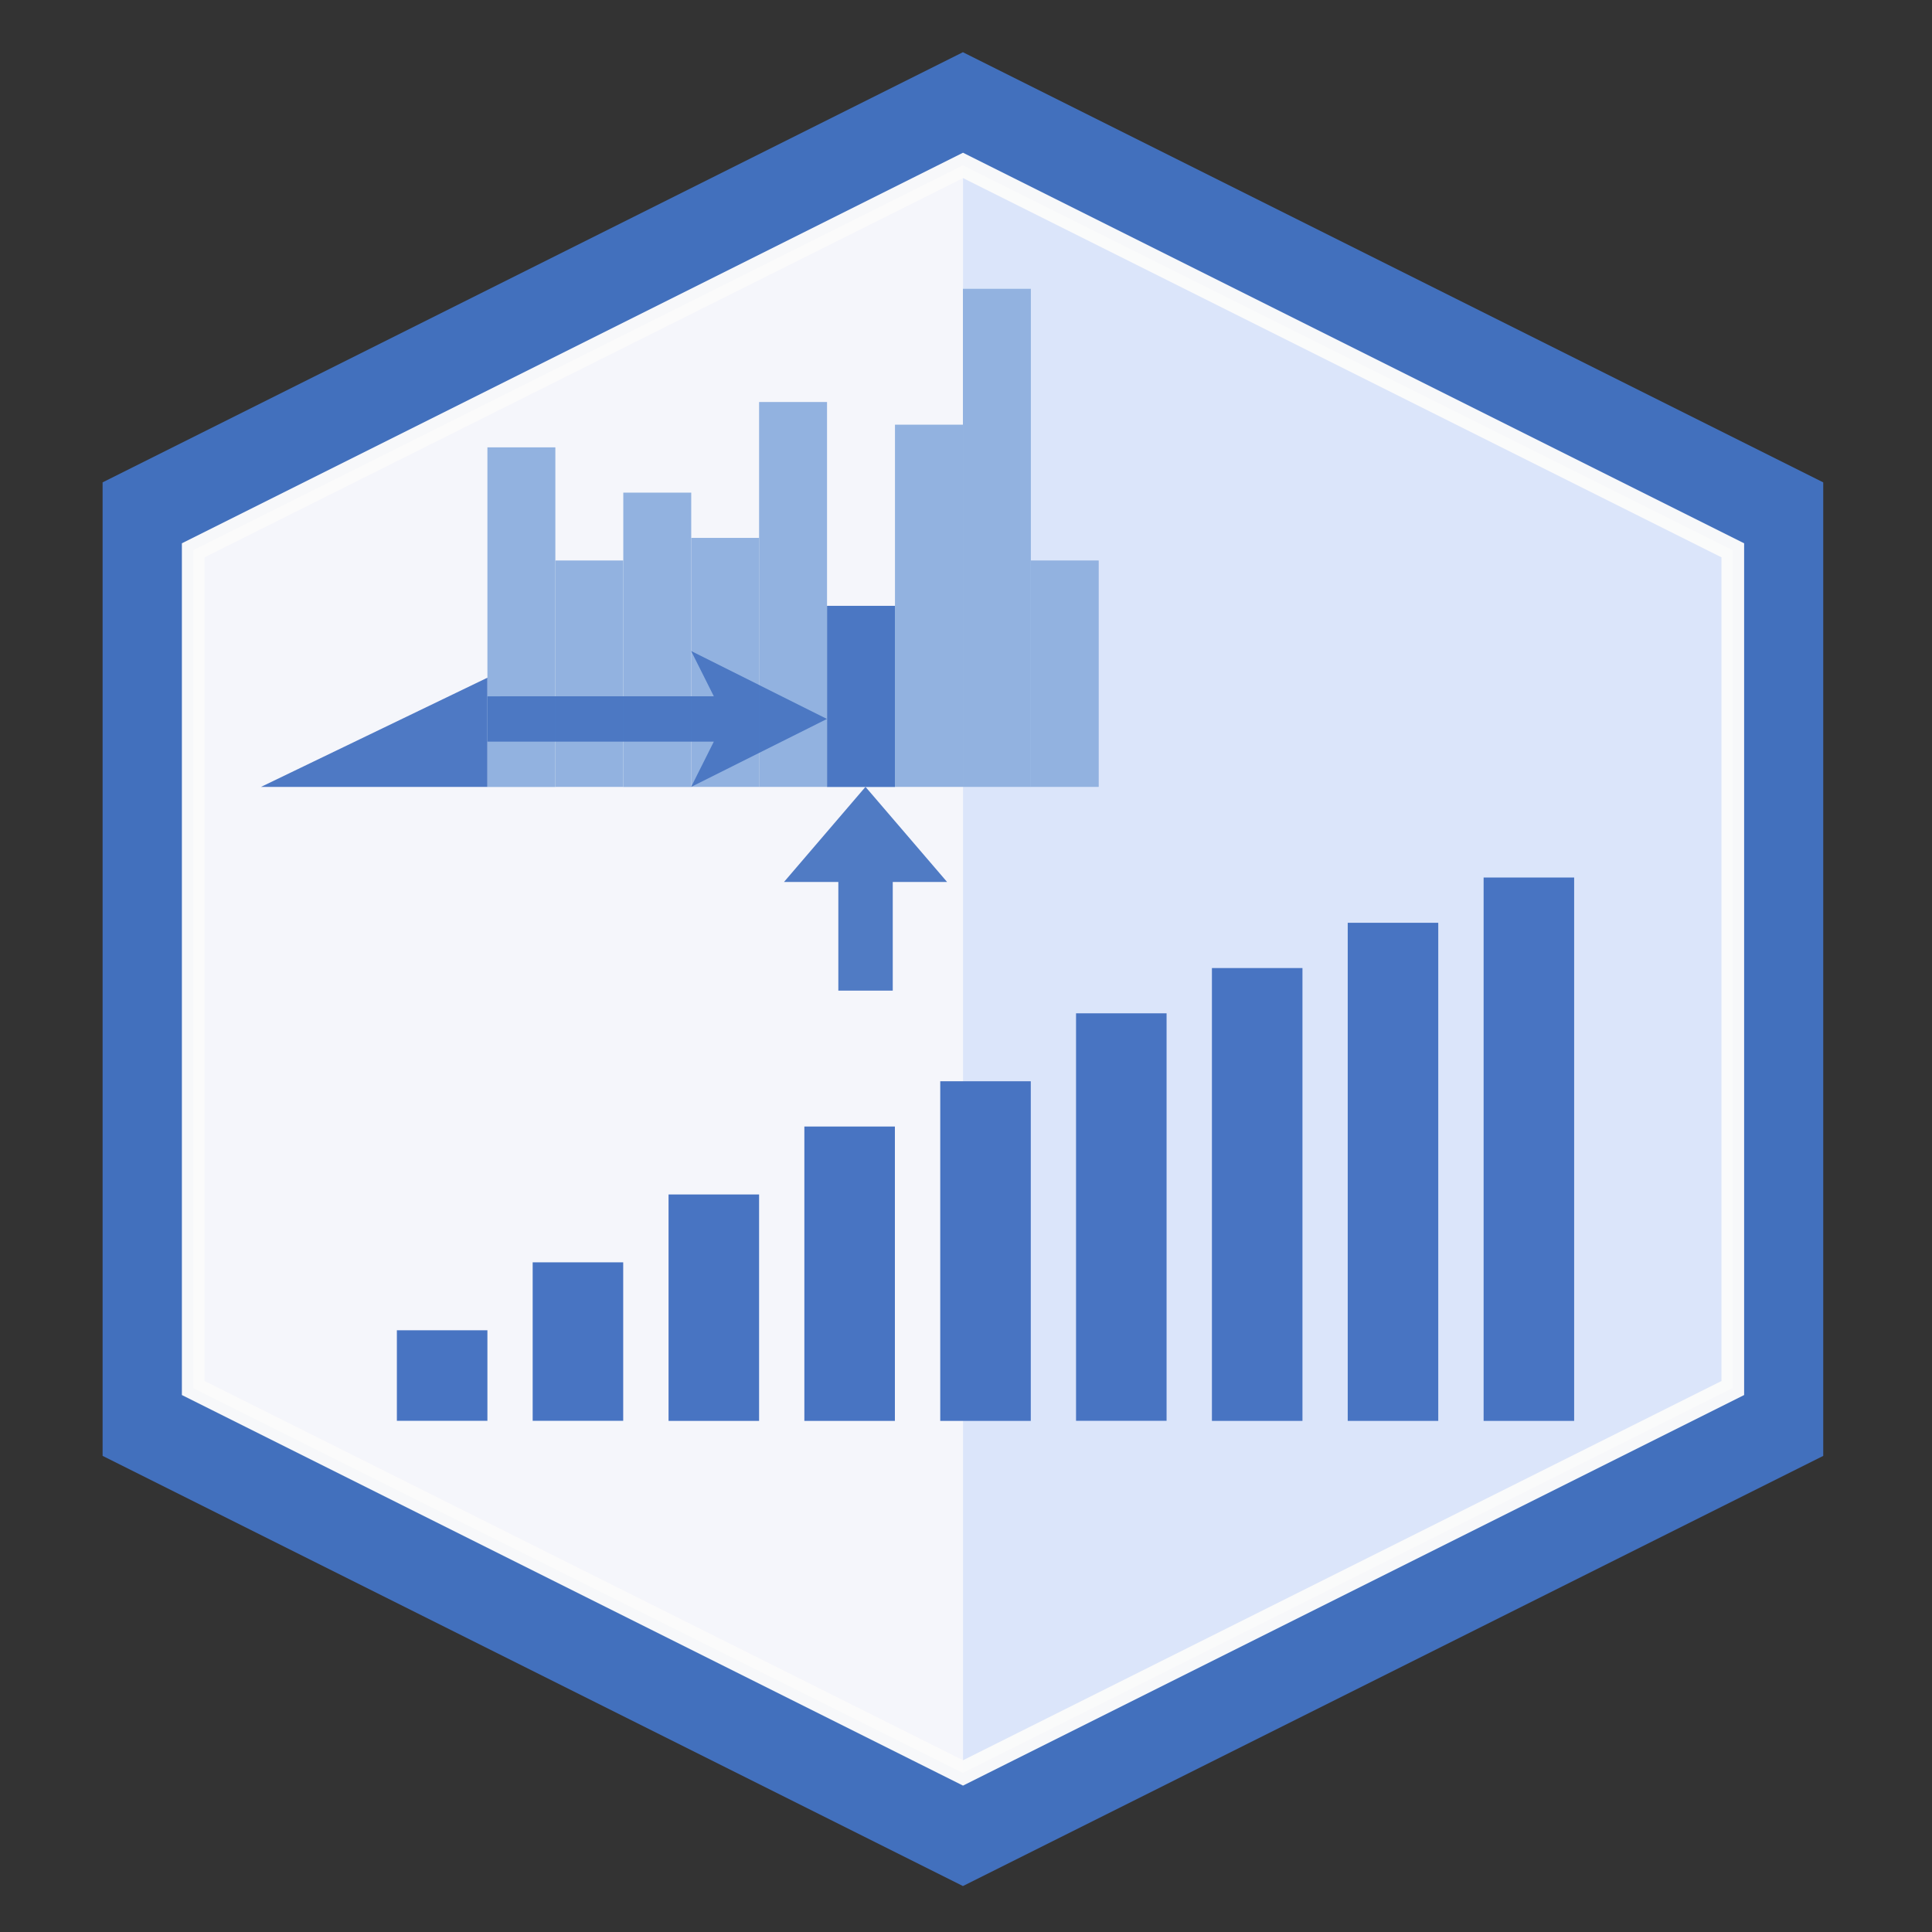 <?xml version="1.0" encoding="UTF-8" standalone="no"?>
<!-- Created with Inkscape (http://www.inkscape.org/) -->

<svg
   xmlns:dc="http://purl.org/dc/elements/1.1/"
   xmlns:cc="http://creativecommons.org/ns#"
   xmlns:rdf="http://www.w3.org/1999/02/22-rdf-syntax-ns#"
   xmlns:svg="http://www.w3.org/2000/svg"
   xmlns="http://www.w3.org/2000/svg"
   xmlns:sodipodi="http://sodipodi.sourceforge.net/DTD/sodipodi-0.dtd"
   xmlns:inkscape="http://www.inkscape.org/namespaces/inkscape"
   width="64pt"
   height="64pt"
   viewBox="0 0 22.578 22.578"
   version="1.1"
   id="svg8"
   inkscape:version="0.92.4 (5da689c313, 2019-01-14)"
   sodipodi:docname="selection_sort.svg">
  <rect x="0" y="0" width="22.578" height="22.578" fill="#333333" stroke="none"/>
  <defs
     id="defs2" />
  <sodipodi:namedview
     id="base"
     pagecolor="#ffffff"
     bordercolor="#666666"
     borderopacity="1.0"
     inkscape:pageopacity="0.0"
     inkscape:pageshadow="2"
     inkscape:zoom="9.4453125"
     inkscape:cx="9.1373029"
     inkscape:cy="40.047383"
     inkscape:document-units="pt"
     inkscape:current-layer="layer1"
     showgrid="true"
     units="pt"
     inkscape:window-width="2170"
     inkscape:window-height="1138"
     inkscape:window-x="108"
     inkscape:window-y="103"
     inkscape:window-maximized="0">
    <inkscape:grid
       type="xygrid"
       id="grid4518" />
  </sodipodi:namedview>
  <g
     inkscape:label="Layer 1"
     inkscape:groupmode="layer"
     id="layer1"
     transform="translate(0,-274.422)"
     style="opacity:0.98">
    <path
       inkscape:connector-curvature="0"
       id="path1130-5-9-2-2-9-8-4"
       d="m 1.199,280.059 10.054,-5.027 10.054,5.027 v 11.377 l -10.054,5.027 -10.054,-5.027 z"
       style="opacity:0.98;fill:#4372c3;fill-opacity:1;stroke:none;stroke-width:0.265px;stroke-linecap:butt;stroke-linejoin:miter;stroke-opacity:1" />
    <path
       sodipodi:nodetypes="ccccccc"
       inkscape:connector-curvature="0"
       id="path1132-8-6-7-7-2-8-9"
       d="m 11.254,276.355 -8.996,4.498 v 9.79 l 8.996,4.498 8.996,-4.498 v -9.79 z"
       style="opacity:0.98;fill:#e1ebff;fill-opacity:1;stroke:none;stroke-width:0.265;stroke-linecap:butt;stroke-linejoin:miter;stroke-miterlimit:4;stroke-dasharray:none;stroke-opacity:1" />
    <path
       inkscape:connector-curvature="0"
       id="path1134-3-1-6-73-2-3-0"
       d="m 11.254,276.355 -8.996,4.498 v 9.79 l 8.996,4.498 z"
       style="opacity:0.98;fill:#fafaff;fill-opacity:1;stroke:none;stroke-width:0.265px;stroke-linecap:butt;stroke-linejoin:miter;stroke-opacity:1" />
    <path
       sodipodi:nodetypes="ccccccc"
       inkscape:connector-curvature="0"
       id="path1136-5-6-6-2-0-8-8"
       d="m 11.254,276.355 -8.996,4.498 v 9.79 l 8.996,4.498 8.996,-4.498 v -9.79 z"
       style="opacity:0.98;fill:none;fill-opacity:1;stroke:#ffffff;stroke-width:0.265;stroke-linecap:butt;stroke-linejoin:miter;stroke-miterlimit:4;stroke-dasharray:none;stroke-opacity:1" />
    <rect
       y="289.968"
       x="4.638"
       height="1.058"
       width="1.058"
       id="rect3974-6-2-2"
       style="opacity:1;fill:#4875c5;fill-opacity:1;fill-rule:nonzero;stroke:none;stroke-width:0.018;stroke-linecap:round;stroke-linejoin:round;stroke-miterlimit:4;stroke-dasharray:none;stroke-dashoffset:0;stroke-opacity:0.98;paint-order:fill markers stroke" />
    <rect
       y="289.174"
       x="6.225"
       height="1.852"
       width="1.058"
       id="rect3976-5-1-7"
       style="opacity:1;fill:#4875c5;fill-opacity:1;fill-rule:nonzero;stroke:none;stroke-width:0.024;stroke-linecap:round;stroke-linejoin:round;stroke-miterlimit:4;stroke-dasharray:none;stroke-dashoffset:0;stroke-opacity:0.98;paint-order:fill markers stroke" />
    <rect
       y="286.264"
       x="12.575"
       height="4.762"
       width="1.058"
       id="rect3978-5-4-2"
       style="opacity:1;fill:#4875c5;fill-opacity:1;fill-rule:nonzero;stroke:none;stroke-width:0.039;stroke-linecap:round;stroke-linejoin:round;stroke-miterlimit:4;stroke-dasharray:none;stroke-dashoffset:0;stroke-opacity:0.98;paint-order:fill markers stroke" />
    <rect
       y="287.587"
       x="9.4"
       height="3.44"
       width="1.058"
       id="rect3980-9-6-6"
       style="opacity:1;fill:#4875c5;fill-opacity:1;fill-rule:nonzero;stroke:none;stroke-width:0.033;stroke-linecap:round;stroke-linejoin:round;stroke-miterlimit:4;stroke-dasharray:none;stroke-dashoffset:0;stroke-opacity:0.98;paint-order:fill markers stroke" />
    <rect
       style="opacity:1;fill:#4875c5;fill-opacity:1;fill-rule:nonzero;stroke:none;stroke-width:0.041;stroke-linecap:round;stroke-linejoin:round;stroke-miterlimit:4;stroke-dasharray:none;stroke-dashoffset:0;stroke-opacity:0.98;paint-order:fill markers stroke"
       id="rect3982-7-0-8"
       width="1.058"
       height="5.292"
       x="14.163"
       y="285.735" />
    <rect
       style="opacity:1;fill:#4875c5;fill-opacity:1;fill-rule:nonzero;stroke:none;stroke-width:0.045;stroke-linecap:round;stroke-linejoin:round;stroke-miterlimit:4;stroke-dasharray:none;stroke-dashoffset:0;stroke-opacity:0.98;paint-order:fill markers stroke"
       id="rect3986-7-2-5"
       width="1.058"
       height="6.35"
       x="17.338"
       y="284.677" />
    <rect
       style="opacity:1;fill:#4875c5;fill-opacity:1;fill-rule:nonzero;stroke:none;stroke-width:0.043;stroke-linecap:round;stroke-linejoin:round;stroke-miterlimit:4;stroke-dasharray:none;stroke-dashoffset:0;stroke-opacity:0.98;paint-order:fill markers stroke"
       id="rect3988-1-8-0"
       width="1.058"
       height="5.821"
       x="15.75"
       y="285.206" />
    <rect
       y="288.381"
       x="7.813"
       height="2.646"
       width="1.058"
       id="rect3978-6-3-4-6"
       style="opacity:1;fill:#4875c5;fill-opacity:1;fill-rule:nonzero;stroke:none;stroke-width:0.029;stroke-linecap:round;stroke-linejoin:round;stroke-miterlimit:4;stroke-dasharray:none;stroke-dashoffset:0;stroke-opacity:0.98;paint-order:fill markers stroke" />
    <rect
       style="opacity:1;fill:#4875c5;fill-opacity:1;fill-rule:nonzero;stroke:none;stroke-width:0.035;stroke-linecap:round;stroke-linejoin:round;stroke-miterlimit:4;stroke-dasharray:none;stroke-dashoffset:0;stroke-opacity:0.98;paint-order:fill markers stroke"
       id="rect3982-7-4-4-8"
       width="1.058"
       height="3.969"
       x="10.988"
       y="287.058" />
    <rect
       style="opacity:1;fill:#94b5e3;fill-opacity:1;fill-rule:nonzero;stroke:none;stroke-width:0.031;stroke-linecap:round;stroke-linejoin:round;stroke-miterlimit:4;stroke-dasharray:none;stroke-dashoffset:0;stroke-opacity:0.98;paint-order:fill markers stroke"
       id="rect1181-9-9-6-20-1"
       width="0.794"
       height="3.969"
       x="5.696"
       y="279.65" />
    <path
       style="opacity:0.98;fill:#4875c5;fill-opacity:0.98;stroke:none;stroke-width:0.205px;stroke-linecap:butt;stroke-linejoin:miter;stroke-opacity:1"
       d="M 0.934,283.618 H 5.696 v -1.276 l -2.646,1.276"
       id="path8267"
       inkscape:connector-curvature="0"
       sodipodi:nodetypes="cccc" />
    <rect
       style="opacity:1;fill:#94b5e3;fill-opacity:1;fill-rule:nonzero;stroke:none;stroke-width:0.025;stroke-linecap:round;stroke-linejoin:round;stroke-miterlimit:4;stroke-dasharray:none;stroke-dashoffset:0;stroke-opacity:0.98;paint-order:fill markers stroke"
       id="rect1181-9-9-6-20-1-9"
       width="0.794"
       height="2.646"
       x="6.49"
       y="280.972" />
    <rect
       style="opacity:1;fill:#94b5e3;fill-opacity:1;fill-rule:nonzero;stroke:none;stroke-width:0.028;stroke-linecap:round;stroke-linejoin:round;stroke-miterlimit:4;stroke-dasharray:none;stroke-dashoffset:0;stroke-opacity:0.98;paint-order:fill markers stroke"
       id="rect1181-9-9-6-20-1-91"
       width="0.794"
       height="3.44"
       x="7.284"
       y="280.179" />
    <rect
       style="opacity:1;fill:#94b5e3;fill-opacity:1;fill-rule:nonzero;stroke:none;stroke-width:0.026;stroke-linecap:round;stroke-linejoin:round;stroke-miterlimit:4;stroke-dasharray:none;stroke-dashoffset:0;stroke-opacity:0.98;paint-order:fill markers stroke"
       id="rect1181-9-9-6-20-1-9-4"
       width="0.794"
       height="2.91"
       x="8.078"
       y="280.708" />
    <rect
       style="opacity:1;fill:#94b5e3;fill-opacity:1;fill-rule:nonzero;stroke:none;stroke-width:0.033;stroke-linecap:round;stroke-linejoin:round;stroke-miterlimit:4;stroke-dasharray:none;stroke-dashoffset:0;stroke-opacity:0.98;paint-order:fill markers stroke"
       id="rect1181-9-9-6-20-1-6"
       width="0.794"
       height="4.498"
       x="8.871"
       y="279.12" />
    <rect
       style="opacity:1;fill:#94b5e3;fill-opacity:1;fill-rule:nonzero;stroke:none;stroke-width:0.032;stroke-linecap:round;stroke-linejoin:round;stroke-miterlimit:4;stroke-dasharray:none;stroke-dashoffset:0;stroke-opacity:0.98;paint-order:fill markers stroke"
       id="rect1181-9-9-6-20-1-91-2"
       width="0.794"
       height="4.233"
       x="10.459"
       y="279.385" />
    <rect
       style="opacity:1;fill:#4875c5;fill-opacity:0.98;fill-rule:nonzero;stroke:none;stroke-width:0.022;stroke-linecap:round;stroke-linejoin:round;stroke-miterlimit:4;stroke-dasharray:none;stroke-dashoffset:0;stroke-opacity:0.98;paint-order:fill markers stroke"
       id="rect1181-9-9-6-20-1-9-4-8"
       width="0.794"
       height="2.117"
       x="9.665"
       y="281.502" />
    <rect
       style="opacity:1;fill:#94b5e3;fill-opacity:1;fill-rule:nonzero;stroke:none;stroke-width:0.037;stroke-linecap:round;stroke-linejoin:round;stroke-miterlimit:4;stroke-dasharray:none;stroke-dashoffset:0;stroke-opacity:0.98;paint-order:fill markers stroke"
       id="rect1181-9-9-6-20-1-9-8"
       width="0.794"
       height="5.821"
       x="11.253"
       y="277.797" />
    <rect
       style="opacity:1;fill:#94b5e3;fill-opacity:1;fill-rule:nonzero;stroke:none;stroke-width:0.025;stroke-linecap:round;stroke-linejoin:round;stroke-miterlimit:4;stroke-dasharray:none;stroke-dashoffset:0;stroke-opacity:0.98;paint-order:fill markers stroke"
       id="rect1181-9-9-6-20-1-9-4-2"
       width="0.794"
       height="2.646"
       x="12.046"
       y="280.972" />
    <path
       style="opacity:0.98;fill:#4876c5;fill-opacity:0.961;stroke:none;stroke-width:0.265px;stroke-linecap:butt;stroke-linejoin:miter;stroke-opacity:1"
       d="m 5.696,282.56 v 0.529 l 2.646,-1e-5 -0.265,0.529 1.587,-0.794 -1.587,-0.794 0.265,0.529 -2.381,10e-6"
       id="path8353"
       inkscape:connector-curvature="0"
       sodipodi:nodetypes="cccccccc" />
    <path
       style="opacity:0.98;fill:#4472c3;fill-opacity:0.941;stroke:none;stroke-width:0.159px;stroke-linecap:butt;stroke-linejoin:miter;stroke-opacity:1"
       d="m 10.115,283.618 0.953,1.111 h -0.635 l 10e-6,1.27 H 9.797 v -1.27 H 9.162 l 0.952,-1.111"
       id="path3769-2-1"
       inkscape:connector-curvature="0"
       sodipodi:nodetypes="cccccccc" />
  </g>
</svg>
